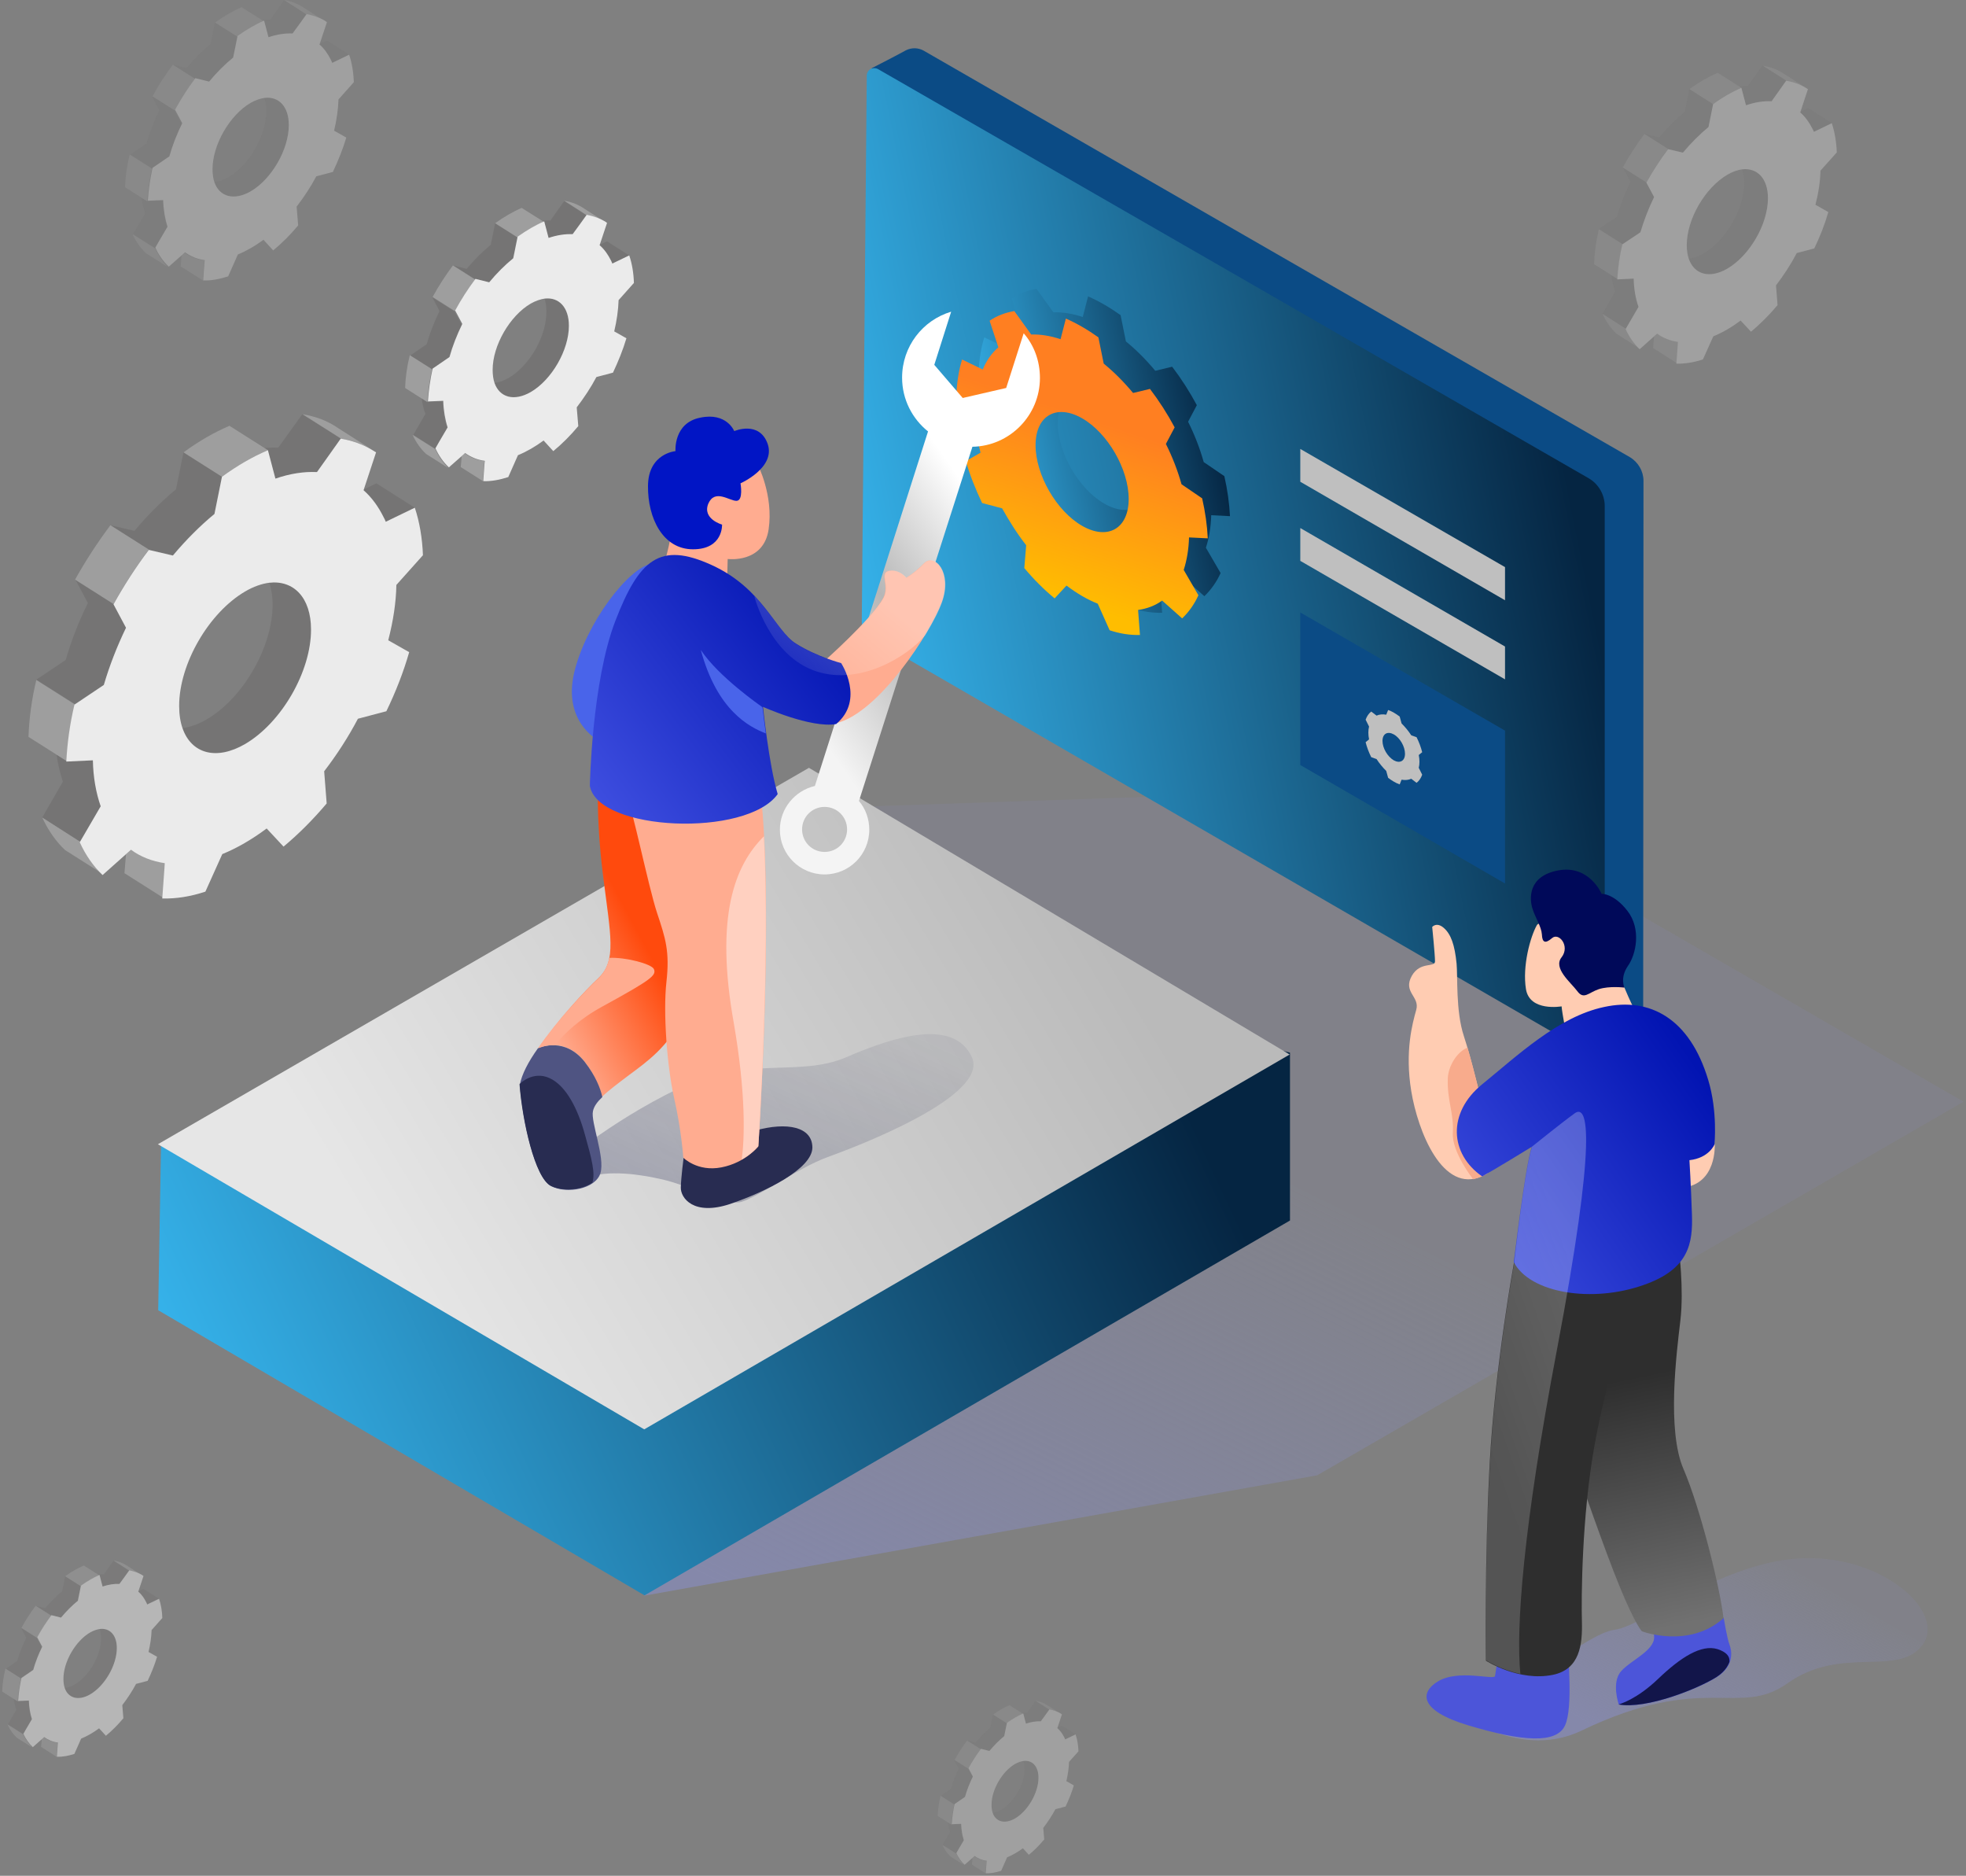 <svg width="629" height="600" viewBox="0 0 629 600" fill="none" xmlns="http://www.w3.org/2000/svg">
<rect x="0" y="0" width="629" height="600" fill="#808080" stroke="none"/>
<path d="M206.115 510.4L421.415 471.9L628.215 352.4L454.215 251.9L261.515 258.5L206.115 510.4Z" fill="url(#paint0_linear_1_352)"/>
<path d="M525.815 153.8C525.815 150.7 524.115 147.8 521.415 146.2C491.615 129.1 319.815 30.2 295.515 16.2C293.715 15.2 291.615 15.2 289.815 16.1C285.815 18.3 278.915 21.8 278.915 21.8L288.015 189.7L513.315 339.6C513.315 339.6 517.815 337 521.415 334.9C524.115 333.4 525.715 330.5 525.715 327.4C525.715 301.5 525.815 180.2 525.815 153.8Z" fill="#0B4B85"/>
<path d="M513.415 161.9C513.415 158.2 511.415 154.8 508.315 153C476.615 134.7 307.715 37.5 280.915 22.1C280.215 21.7 279.215 21.7 278.515 22.1C277.815 22.5 277.315 23.3 277.315 24.2C277.115 49 275.915 176.9 275.715 199C275.715 201 276.715 202.9 278.515 203.9C305.315 219.4 513.415 339.8 513.415 339.8C513.415 339.8 513.415 193.4 513.415 161.9Z" fill="url(#paint1_linear_1_352)"/>
<path d="M416.015 143.6L481.515 181.4V192L416.015 154.1V143.6Z" fill="#BFBFBF"/>
<path d="M416.015 168.9L481.515 206.8V217.3L416.015 179.4V168.9Z" fill="#BFBFBF"/>
<path d="M416.015 195.9L481.515 233.7V282.6L416.015 244.7V195.9Z" fill="#0B4B85"/>
<path fill-rule="evenodd" clip-rule="evenodd" d="M447.815 229.2C446.615 228.3 445.315 227.5 444.115 227.1L443.515 228.6C442.315 228.4 441.315 228.5 440.415 228.9L438.715 227.6C437.915 228.2 437.315 229.1 436.915 230.2L438.015 232.4C437.715 233.6 437.715 235 438.015 236.5L436.915 237.4C437.315 239 437.915 240.6 438.715 242.2L440.415 242.8C441.315 244.2 442.415 245.5 443.515 246.6L444.115 248.8C445.315 249.7 446.615 250.5 447.815 250.9L448.415 249.4C449.615 249.6 450.615 249.5 451.515 249.1L453.215 250.4C454.015 249.8 454.615 248.9 455.015 247.8L453.915 245.6C454.215 244.4 454.215 243 453.915 241.5L455.015 240.6C454.615 239 454.015 237.4 453.215 235.8L451.515 235.2C450.615 233.8 449.515 232.5 448.415 231.4L447.815 229.2ZM442.315 237C442.315 234.7 443.915 233.8 445.915 234.9C447.915 236 449.515 238.8 449.515 241.1C449.515 243.4 447.915 244.3 445.915 243.2C443.915 242 442.315 239.3 442.315 237Z" fill="#BFBFBF"/>
<path fill-rule="evenodd" clip-rule="evenodd" d="M358.515 100.8C355.015 98.3 351.515 96.3 348.115 94.8L346.415 101.4C343.115 100.3 339.915 99.8 337.015 99.9L331.615 92.4C328.715 92.9 326.015 93.9 323.715 95.5L326.515 104C324.415 105.8 322.715 108.2 321.515 111.1L314.915 107.9C313.915 111.1 313.315 114.7 313.115 118.6L319.115 125.3C319.215 129.3 319.715 133.4 320.815 137.7L316.115 140.4C317.415 144.9 319.215 149.4 321.315 153.8L327.715 155.5C330.015 159.6 332.515 163.6 335.415 167.3L334.815 174.6C337.815 178.2 341.115 181.5 344.515 184.3L348.315 180.2C351.615 182.7 355.015 184.7 358.315 186L362.115 194.5C365.415 195.6 368.715 196.1 371.815 196L371.215 188C374.115 187.6 376.715 186.6 378.915 185L385.315 190.7C387.415 188.7 389.215 186.2 390.515 183.3L385.815 175.2C386.815 172.1 387.415 168.6 387.515 164.8L393.515 165.1C393.315 161 392.715 156.7 391.715 152.3L385.115 147.8C383.915 143.5 382.215 139.1 380.115 134.9L382.915 129.6C380.615 125.3 377.915 121.1 375.015 117.3L369.615 118.6C366.615 115 363.515 111.9 360.215 109.2L358.515 100.8ZM338.415 135.3C338.415 125.8 345.115 122 353.315 126.7C361.515 131.4 368.115 143 368.215 152.5C368.215 162 361.515 165.8 353.315 161.1C345.115 156.4 338.415 144.8 338.415 135.3Z" fill="url(#paint2_linear_1_352)"/>
<path fill-rule="evenodd" clip-rule="evenodd" d="M351.415 107.9C347.915 105.4 344.415 103.4 341.015 101.9L339.315 108.5C336.015 107.4 332.815 106.9 329.915 107L324.515 99.5C321.615 100 318.915 101 316.615 102.6L319.415 111.1C317.315 112.9 315.615 115.3 314.415 118.2L307.815 115C306.815 118.2 306.215 121.8 306.015 125.7L312.015 132.4C312.115 136.4 312.615 140.5 313.715 144.8L309.015 147.5C310.315 152 312.115 156.5 314.215 160.9L320.615 162.6C322.915 166.7 325.415 170.7 328.315 174.4L327.715 181.7C330.715 185.3 334.015 188.6 337.415 191.4L341.215 187.3C344.515 189.8 347.915 191.8 351.215 193.1L355.015 201.6C358.315 202.7 361.615 203.2 364.715 203.1L364.115 195.1C367.015 194.7 369.615 193.7 371.815 192.1L378.215 197.8C380.315 195.8 382.115 193.3 383.415 190.4L378.715 182.3C379.715 179.2 380.315 175.7 380.415 171.9L386.415 172.2C386.215 168.1 385.615 163.8 384.615 159.4L378.015 154.9C376.815 150.6 375.115 146.2 373.015 142L375.815 136.7C373.515 132.4 370.815 128.2 367.915 124.4L362.515 125.7C359.515 122.1 356.415 119 353.115 116.3L351.415 107.9ZM331.315 142.4C331.315 132.9 338.015 129.1 346.215 133.8C354.415 138.5 361.115 150.1 361.115 159.6C361.115 169.1 354.415 172.9 346.215 168.2C338.015 163.5 331.315 151.9 331.315 142.4Z" fill="url(#paint3_linear_1_352)"/>
<path d="M258.815 298.7L51.515 366.5L50.615 419.1L206.215 510.3L412.715 390.4V336.7L258.815 298.7Z" fill="url(#paint4_linear_1_352)"/>
<path d="M258.815 245.6L50.515 366L206.115 457.2L412.615 337.3L258.815 245.6Z" fill="url(#paint5_linear_1_352)"/>
<path d="M122.715 165.4V165.4C122.915 165.9 123.215 166.4 123.415 166.9L132.715 162.4L120.415 154.6L116.315 156.6L116.215 156.9C118.915 159.1 121.115 162 122.715 165.4" fill="#757474"/>
<path d="M66.115 230.1C63.415 231.7 60.715 232.6 58.415 232.9C61.215 240.9 69.115 243.3 78.415 237.9C90.115 231.2 99.515 214.8 99.515 201.3C99.515 191 94.015 185.4 86.115 186.3C86.815 188.3 87.215 190.7 87.215 193.4C87.215 207 77.715 223.4 66.115 230.1" fill="#757474"/>
<path d="M33.315 219C35.015 212.9 37.415 206.7 40.415 200.7L36.415 193.2L24.115 185.4L28.115 192.9C25.115 198.9 22.815 205 21.015 211.1L11.615 217.4L23.915 225.2L33.315 219Z" fill="#757474"/>
<path d="M55.315 177.6C59.515 172.6 64.015 168.1 68.615 164.3L71.015 152.4L58.715 144.6L56.315 156.5C51.715 160.3 47.215 164.8 43.015 169.8L35.315 168L47.615 175.8L55.315 177.6Z" fill="#757474"/>
<path d="M88.115 153.1C92.815 151.5 97.215 150.8 101.415 151L105.115 145.8L109.015 140.3L105.415 138L96.715 132.5L89.015 143.2C87.515 143.1 86.015 143.2 84.515 143.3L85.615 144L88.115 153.1Z" fill="#757474"/>
<path d="M25.715 269.3L27.815 265.7L32.415 257.8C30.915 253.5 30.115 248.5 29.915 243.1L21.415 243.5L18.115 241.4C18.515 244.5 19.215 247.3 20.115 250L13.515 261.5L24.615 268.6L25.715 269.3Z" fill="#757474"/>
<path d="M109.115 140.3C112.715 140.9 116.115 142.1 119.115 143.9L108.115 136.9C104.815 134.6 101.015 133.2 96.815 132.5L105.515 138L109.115 140.3Z" fill="#9E9E9E"/>
<path d="M85.715 144L84.615 143.3L73.415 136.2C68.515 138.3 63.615 141.1 58.715 144.7L71.015 152.5C75.915 148.9 80.815 146.1 85.715 144" fill="#9E9E9E"/>
<path d="M47.615 175.8L35.315 168C31.215 173.5 27.415 179.3 24.015 185.4L36.315 193.2C39.715 187.1 43.515 181.3 47.615 175.8" fill="#9E9E9E"/>
<path d="M23.915 225.3L11.615 217.5C10.115 223.8 9.315 229.9 9.115 235.7L18.115 241.4V241.4L21.415 243.5C21.615 237.7 22.515 231.6 23.915 225.3" fill="#9E9E9E"/>
<path d="M25.715 269.3L24.615 268.6L13.515 261.5C15.415 265.6 17.915 269.2 20.815 271.9L33.115 279.7C30.015 276.9 27.615 273.4 25.715 269.3" fill="#9E9E9E"/>
<path d="M52.915 275.9C48.915 275.4 45.215 273.9 42.115 271.6L40.315 273.2L39.815 279.3L52.115 287.1L52.815 277.4L52.915 275.9Z" fill="#9E9E9E"/>
<path fill-rule="evenodd" clip-rule="evenodd" d="M135.315 177.6L126.815 187.1C126.715 192.7 125.815 198.6 124.215 204.8L130.915 208.6C129.115 214.9 126.615 221.3 123.615 227.5L114.515 229.9C111.415 235.8 107.715 241.5 103.715 246.7L104.515 257C100.115 262.2 95.515 266.8 90.715 270.8L85.315 265C80.615 268.5 75.815 271.3 71.115 273.2L65.715 285.2C60.915 286.8 56.315 287.5 51.915 287.4L52.615 277.7L52.715 276.1C48.715 275.5 45.015 274.1 41.915 271.8L40.115 273.4L32.815 279.9C29.915 277.1 27.415 273.6 25.515 269.4L27.615 265.8L32.215 257.9C30.715 253.6 29.815 248.6 29.715 243.2L21.215 243.6C21.515 237.8 22.315 231.7 23.815 225.4L33.215 219.1C35.015 213 37.415 206.8 40.315 200.8L36.315 193.3C39.715 187.2 43.515 181.3 47.615 175.9L55.315 177.7C59.515 172.7 64.015 168.2 68.615 164.4L71.015 152.5C75.915 148.9 80.815 146.1 85.715 144L88.115 153.1C92.715 151.5 97.215 150.8 101.415 151L105.115 145.8L109.015 140.3C112.615 140.9 116.015 142.1 119.015 143.9L120.315 144.7L116.415 156.5L116.315 156.8C118.915 159.1 121.015 162 122.715 165.4C123.015 165.9 123.215 166.4 123.415 166.9L132.715 162.4C134.215 166.9 135.115 172.1 135.315 177.6ZM78.415 238C90.015 231.2 99.515 214.9 99.515 201.4C99.515 191.1 93.915 185.5 86.115 186.4C83.815 186.7 81.115 187.6 78.415 189.2C66.815 196 57.315 212.3 57.315 225.8C57.315 228.6 57.715 231 58.415 233C61.215 241 69.115 243.4 78.415 238Z" fill="#EBEBEB"/>
<path d="M195.515 83.4V83.4C195.615 83.7 195.815 84 195.915 84.3L201.315 81.7L194.215 77.2L191.815 78.3L191.715 78.5C193.315 79.7 194.615 81.4 195.515 83.4" fill="#757474"/>
<path d="M162.715 120.9C161.115 121.8 159.615 122.3 158.215 122.5C159.815 127.1 164.415 128.5 169.815 125.4C176.615 121.5 182.015 112 182.015 104.2C182.015 98.2 178.815 95 174.215 95.5C174.615 96.7 174.815 98.1 174.815 99.6C174.915 107.5 169.415 117 162.715 120.9" fill="#757474"/>
<path d="M143.615 114.5C144.615 111 146.015 107.4 147.715 103.9L145.415 99.6L138.315 95.1L140.615 99.5C138.915 103 137.515 106.5 136.515 110.1L131.115 113.8L138.215 118.3L143.615 114.5Z" fill="#757474"/>
<path d="M156.415 90.5C158.815 87.6 161.415 85 164.115 82.8L165.515 75.9L158.415 71.4L157.015 78.3C154.315 80.5 151.715 83.1 149.315 86L144.915 84.9L152.015 89.4L156.415 90.5Z" fill="#757474"/>
<path d="M175.415 76.2C178.115 75.3 180.715 74.9 183.115 75L185.315 72L187.615 68.8L185.515 67.5L180.515 64.3L176.115 70.5C175.215 70.5 174.415 70.5 173.515 70.6L174.115 71L175.415 76.2Z" fill="#757474"/>
<path d="M139.215 143.6L140.415 141.5L143.115 136.9C142.215 134.4 141.715 131.5 141.715 128.4L136.815 128.6L134.915 127.4C135.115 129.2 135.515 130.8 136.115 132.4L132.215 139.1L138.715 143.2L139.215 143.6Z" fill="#757474"/>
<path d="M187.615 68.8C189.715 69.1 191.615 69.8 193.415 70.9L187.015 66.8C185.115 65.5 182.915 64.6 180.515 64.2L185.515 67.4L187.615 68.8Z" fill="#9E9E9E"/>
<path d="M174.015 71L173.415 70.6L166.915 66.5C164.115 67.7 161.215 69.4 158.415 71.4L165.515 75.9C168.315 73.8 171.215 72.2 174.015 71" fill="#9E9E9E"/>
<path d="M152.015 89.4L144.915 84.9C142.515 88.1 140.315 91.5 138.415 95L145.515 99.5C147.415 96 149.615 92.6 152.015 89.4" fill="#9E9E9E"/>
<path d="M138.215 118.1L131.115 113.6C130.215 117.2 129.715 120.8 129.615 124.1L134.815 127.4V127.4L136.715 128.6C136.915 125.3 137.415 121.7 138.215 118.1" fill="#9E9E9E"/>
<path d="M139.215 143.6L138.515 143.2L132.015 139.1C133.115 141.5 134.515 143.5 136.315 145.2L143.415 149.7C141.815 148.1 140.315 146 139.215 143.6" fill="#9E9E9E"/>
<path d="M155.015 147.5C152.715 147.2 150.515 146.4 148.715 145L147.715 145.9L147.415 149.4L154.515 153.9L154.915 148.3L155.015 147.5Z" fill="#9E9E9E"/>
<path fill-rule="evenodd" clip-rule="evenodd" d="M202.815 90.5L197.915 96C197.815 99.2 197.315 102.6 196.515 106L200.415 108.2C199.315 111.9 197.815 115.6 196.115 119.2L190.815 120.6C189.015 124 186.815 127.3 184.515 130.3L185.015 136.3C182.515 139.3 179.815 142 177.015 144.3L173.915 140.9C171.215 142.9 168.415 144.5 165.715 145.6L162.615 152.6C159.815 153.5 157.115 154 154.615 153.9L155.015 148.3L155.115 147.4C152.715 147.1 150.615 146.2 148.815 144.9L147.815 145.8L143.615 149.5C141.815 147.8 140.415 145.8 139.315 143.4L140.515 141.3L143.215 136.7C142.415 134.2 141.915 131.3 141.815 128.2L136.915 128.4C137.115 125.1 137.615 121.5 138.415 117.9L143.815 114.2C144.815 110.6 146.215 107.1 147.915 103.6L145.615 99.3C147.515 95.8 149.715 92.4 152.115 89.2L156.515 90.3C158.915 87.4 161.515 84.8 164.215 82.6L165.615 75.7C168.415 73.7 171.315 72 174.115 70.8L175.515 76.1C178.215 75.2 180.815 74.8 183.215 74.9L185.415 71.9L187.715 68.7C189.815 69.1 191.815 69.8 193.515 70.8L194.215 71.3L191.915 78.2L191.815 78.4C193.315 79.7 194.515 81.4 195.515 83.4C195.565 83.55 195.64 83.7 195.715 83.85C195.79 84 195.865 84.15 195.915 84.3L201.315 81.7C202.215 84.3 202.715 87.3 202.815 90.5ZM169.815 125.4C176.515 121.5 182.015 112 182.015 104.2C182.015 98.3 178.815 95 174.315 95.5C172.915 95.7 171.415 96.2 169.815 97.1C163.115 101 157.615 110.5 157.615 118.3C157.615 119.9 157.815 121.3 158.215 122.5C159.815 127.1 164.415 128.5 169.815 125.4Z" fill="#EBEBEB"/>
<path d="M463.215 545.7C463.215 545.7 484.815 563.7 505.915 553.6C545.415 534.6 556.215 549.6 571.915 538.4C589.115 526.2 606.915 536.5 614.915 526.4C622.915 516.2 603.315 497.8 577.515 498.4C551.715 498.9 526.215 520 516.615 521.3C507.015 522.6 486.715 542 479.415 540.7C472.115 539.4 463.215 545.7 463.215 545.7Z" fill="url(#paint6_linear_1_352)"/>
<path d="M548.615 366C548.615 366 549.415 378.9 538.115 379.9C526.715 380.9 541.615 364.9 548.615 366Z" fill="#FFCCB2"/>
<path d="M479.515 528.4C479.515 528.4 478.515 534.7 478.315 536.1C478.115 537.5 466.415 533.8 459.915 537.9C454.415 541.3 453.815 547.1 469.815 551.9C487.215 557.1 498.015 557.8 500.715 551.9C503.415 546 501.415 529 501.915 528.7C502.315 528.6 479.515 528.4 479.515 528.4Z" fill="#4C55D9"/>
<path d="M549.415 514.4L551.515 517.7C551.515 517.7 552.615 524.3 553.315 526C554.015 527.8 555.115 532.7 549.315 536.4C543.515 540.1 526.915 546.8 517.915 545.2C517.915 545.2 515.415 538.1 518.715 534.5C522.015 530.8 530.315 527.6 529.115 522.7C527.915 517.8 546.915 514.6 549.415 514.4Z" fill="#4C55D9"/>
<path d="M517.815 545.2C518.115 545.1 523.515 543.7 530.515 537C537.715 530.1 544.315 525.9 549.515 527.5C552.215 528.4 553.515 529.7 553.315 531.6C552.715 533.2 551.515 534.9 549.215 536.4C543.415 540.1 526.815 546.8 517.815 545.2V545.2Z" fill="#12154A"/>
<path d="M504.615 470.4C504.615 470.4 513.315 495.7 518.315 507.8C523.315 519.9 525.315 521.8 525.315 521.8C525.315 521.8 540.315 527.5 551.415 517.6C550.315 507.9 544.015 482.4 538.615 469.9C533.215 457.4 536.415 432.6 537.615 422.4C538.815 412.2 537.115 399.5 537.115 399.5L518.415 405.6L504.615 470.4Z" fill="url(#paint7_linear_1_352)"/>
<path d="M492.915 399.4L484.415 403.7C484.415 403.7 478.315 436.8 476.615 468C474.915 499.2 475.415 531.2 475.415 531.2C475.415 531.2 485.915 538 496.915 535.7C505.415 533.9 506.315 526.1 506.115 518.7C505.915 511.3 506.015 485.2 510.215 461.9C514.415 438.6 523.115 413.8 523.615 410.1C524.115 406.3 492.915 399.4 492.915 399.4Z" fill="#2E2E2E"/>
<path d="M517.315 312.6L519.715 315.9C519.715 315.9 521.815 321 523.115 323.2C524.515 325.4 501.115 330.8 501.115 330.8C501.115 330.8 499.815 324.3 499.615 321.9C499.615 321.9 489.415 323.7 488.215 316.4C487.015 309 489.615 299.6 491.715 295.9C494.015 292.3 515.315 307.7 517.315 312.6Z" fill="#FFCCB2"/>
<path d="M474.115 353.1C474.115 353.1 470.915 339.2 468.315 331.3C465.715 323.4 466.415 312.2 466.015 308.2C465.415 302.2 464.215 298.8 461.915 296.8C459.615 294.8 458.215 296.5 458.215 296.5C458.215 296.5 459.115 305.4 459.115 307.5C459.115 309.6 454.415 307.4 451.715 312.1C448.715 317.4 454.315 318.7 453.115 323C451.915 327.3 449.415 336.2 451.515 349C453.615 361.8 461.515 382 474.215 376.2C486.015 370.9 474.115 353.1 474.115 353.1Z" fill="#FFCCB2"/>
<path d="M469.515 335.1C471.815 343 474.215 353.2 474.215 353.2C474.215 353.2 479.315 360.9 479.415 367.6C478.815 370.7 477.815 373.3 476.315 375C475.715 375.5 475.015 375.9 474.115 376.3C473.115 376.7 472.215 377 471.315 377.2C471.315 377.2 464.415 368.5 464.815 362.3C465.215 356.1 462.915 352 463.215 344.8C463.415 340.9 466.215 336.4 469.515 335.1Z" fill="#F8AB8C"/>
<path d="M490.115 366.8C490.115 366.8 478.215 374.1 474.215 376.3C463.815 369.1 463.015 356 474.115 346.9C485.315 337.8 498.515 325.2 513.215 322.1C527.915 318.9 540.615 325.8 546.515 345.4C549.615 355.6 548.515 366.1 548.515 366.1C548.515 366.1 546.815 370.4 540.515 371.1C540.515 371.1 541.015 379.4 541.315 388.4C541.615 397.5 540.515 405.9 525.915 411C509.315 416.9 489.415 413.6 484.315 403.7C484.415 403.6 487.915 373.1 490.115 366.8Z" fill="url(#paint8_linear_1_352)"/>
<path d="M490.115 366.8C490.115 366.8 499.515 359.2 503.815 356.1C508.115 353 511.015 363.6 498.115 431.8C487.215 489.1 485.015 520.7 486.415 535.4C480.115 534.1 475.515 531.1 475.515 531.1C475.515 531.1 474.915 499.1 476.715 467.9C478.415 436.7 484.515 403.6 484.515 403.6V403.3C484.915 399.9 488.015 373.1 490.115 367V366.8Z" fill="url(#paint9_linear_1_352)"/>
<path d="M519.715 315.9C519.715 315.9 518.215 312.8 520.815 309C523.515 305.2 525.115 297.1 520.715 291.4C516.315 285.7 512.415 285.9 512.415 285.9C512.415 285.9 508.515 276.6 498.615 278.4C488.715 280.2 489.315 287.6 490.315 290.7C491.315 293.8 493.115 296.3 493.315 298.9C493.415 301.4 494.315 302 496.515 300.1C498.715 298.1 502.415 302.6 499.615 306.2C496.815 309.7 502.515 314.2 504.615 317C506.715 319.9 508.215 317.5 511.515 316.4C514.915 315.3 519.715 315.9 519.715 315.9Z" fill="#000959"/>
<path d="M178.315 373.3C178.315 373.3 194.615 359 217.015 348.2C239.315 337.4 255.415 344.8 270.915 338.1C286.415 331.4 305.115 325.7 310.915 338.1C316.715 350.5 274.515 366.6 264.815 370.1C255.115 373.6 240.915 384 236.415 384.6C231.815 385.2 221.215 379.5 212.115 377.3C203.015 375.2 192.515 374.1 186.015 377.4C179.415 380.9 178.315 373.3 178.315 373.3Z" fill="url(#paint10_linear_1_352)"/>
<path fill-rule="evenodd" clip-rule="evenodd" d="M288.615 120.8C288.615 127.8 291.915 134 296.915 138L260.715 251.4C254.315 252.9 249.515 258.6 249.515 265.4C249.515 273.3 255.915 279.7 263.815 279.7C271.715 279.7 278.115 273.3 278.115 265.4C278.115 261.9 276.915 258.7 274.815 256.2L311.115 142.9C323.015 142.7 332.715 132.9 332.715 120.9C332.715 115.4 330.815 110.4 327.515 106.6L321.915 124.1L308.015 127.3L298.915 116.7L304.315 99.7C295.215 102.4 288.615 110.8 288.615 120.8ZM271.015 265.3C271.015 261.3 267.815 258.1 263.815 258.1C259.815 258.1 256.615 261.3 256.615 265.3C256.615 269.3 259.815 272.5 263.815 272.5C267.815 272.5 271.015 269.3 271.015 265.3Z" fill="url(#paint11_linear_1_352)"/>
<path d="M263.015 212.1C263.015 212.1 279.115 197.9 282.615 191.2C284.715 187.2 281.115 183.2 284.415 182.6C287.715 182 289.915 184.8 289.915 184.8C289.915 184.8 292.515 183.4 295.715 180.1C299.015 176.9 304.715 183.1 301.315 192.6C297.915 202.1 281.215 228 267.615 231.3C254.115 234.7 263.015 212.1 263.015 212.1Z" fill="#FFAC90"/>
<path d="M172.115 335.3C178.215 326.4 187.315 316.7 191.415 312.9C197.415 307.3 195.315 299.2 192.915 279.9C190.515 260.5 191.415 248.6 191.415 248.6L215.115 256.9C215.115 256.9 222.115 316.5 218.015 325.6C213.915 334.7 207.015 339.6 201.215 343.9C197.915 346.4 194.815 348.7 192.615 350.8C191.915 348 190.415 344 187.015 339.6C180.815 331.7 173.015 334.9 172.115 335.3Z" fill="url(#paint12_linear_1_352)"/>
<path d="M172.115 335.3C173.015 334.9 180.815 331.7 187.115 339.7C190.515 344.1 192.115 348.1 192.715 350.9C191.115 352.4 190.015 353.9 189.715 355.4C188.915 358.8 193.615 370.1 192.115 375.2C190.615 380.3 181.415 382 176.315 379.4C171.215 376.8 167.215 358.8 166.315 347C166.915 343.6 169.115 339.5 172.115 335.3Z" fill="#4F5482"/>
<path d="M166.215 346.8C166.415 346.5 170.515 342.5 175.715 344.8C181.115 347.2 184.915 354.7 187.215 363.2C189.315 370.7 190.515 375.3 189.515 378.3C186.015 380.7 180.015 381.2 176.215 379.3C171.115 376.7 167.115 358.6 166.215 346.8V346.8Z" fill="#282C51"/>
<path d="M218.715 370.3C218.715 370.3 217.915 376.4 217.815 379.8C217.715 383.2 221.915 389 233.615 385.1C245.315 381.1 259.815 373.8 259.915 367.1C259.915 360.4 251.815 358.8 241.715 361.6C231.515 364.4 218.715 370.3 218.715 370.3Z" fill="#282C51"/>
<path d="M201.215 257.6C201.915 256.7 207.515 283.9 210.215 292C212.915 300.1 214.315 304.3 213.215 314.1C212.115 323.9 213.415 341.3 215.715 351.4C218.015 361.5 218.615 370.3 218.615 370.3C218.615 370.3 223.115 374.9 230.815 373.4C238.515 371.9 242.615 366.7 242.615 366.7C242.615 366.7 247.715 291.7 243.315 253C238.815 214.1 200.515 258.5 201.215 257.6Z" fill="#FFAC90"/>
<path d="M244.415 267.5C246.515 307.9 242.615 366.6 242.615 366.6C242.615 366.6 240.815 368.9 237.315 370.9C238.215 364.1 238.715 350.3 234.815 327.5C228.615 293 235.115 276.7 244.415 267.5Z" fill="#FFD0C0"/>
<path d="M194.915 306.4C199.915 306.1 208.515 308.3 209.215 310C210.015 312 208.515 313.3 192.815 321.9C185.615 325.8 180.715 330.4 177.515 334.3C174.715 334.2 172.615 335.1 172.215 335.3C178.315 326.4 187.415 316.7 191.515 312.9C193.315 311.1 194.415 309 194.915 306.4Z" fill="#FFAC90"/>
<path d="M242.415 148.6C242.415 148.6 247.515 158.4 245.915 169.3C244.315 180.3 232.815 178.8 232.815 178.8L232.615 186.8L211.215 184.7C211.215 184.7 214.215 175.2 214.715 170.5C215.315 166.3 234.215 145 242.415 148.6Z" fill="#FFAC90"/>
<path d="M191.115 236.6C191.115 236.6 180.015 230.7 183.715 215.1C187.415 199.5 201.115 181.3 208.815 180.2C216.515 179.1 191.115 236.6 191.115 236.6Z" fill="#4964EA"/>
<path d="M188.715 251.4C188.715 251.4 189.315 218.1 196.915 198.5C204.515 178.9 211.115 173.2 227.615 180.7C244.115 188.2 248.015 201.8 254.715 205.9C261.415 210.1 269.115 212.1 269.115 212.1C269.115 212.1 276.815 223.8 267.515 231.6C259.415 233 244.115 226.1 244.115 226.1C244.115 226.1 246.015 244.7 248.815 254C238.915 267.9 191.415 266 188.715 251.4Z" fill="url(#paint13_linear_1_352)"/>
<path d="M241.315 190.6C247.315 196.9 250.415 203.3 254.715 206C258.115 208.1 261.815 209.7 264.615 210.7C268.715 207 279.815 196.6 282.715 191.2C284.815 187.2 281.215 183.2 284.515 182.6C287.815 182 290.015 184.8 290.015 184.8C290.015 184.8 292.615 183.4 295.815 180.1C299.115 176.9 304.815 183.1 301.415 192.6C300.515 195.2 298.615 198.9 296.015 203.2C290.015 210.3 275.015 219.2 261.315 214.8C246.115 209.9 241.315 190.7 241.315 190.6Z" fill="url(#paint14_linear_1_352)"/>
<path d="M245.015 234.6C239.615 232.5 229.415 227.2 224.215 207.9C229.915 216.5 243.115 225.6 243.915 226.2V226.2C244.015 226.2 244.315 229.8 245.015 234.6Z" fill="#4964EA"/>
<path d="M231.015 167.8C231.015 167.8 231.415 175.7 221.715 175.7C212.115 175.7 207.215 165.8 207.315 155.4C207.415 145 216.115 144.3 216.115 144.3C216.115 144.3 215.415 135.3 224.015 133.6C232.515 131.8 234.915 137.9 234.915 137.9C234.915 137.9 242.915 134.4 245.615 142C248.215 149.6 236.915 154.6 236.915 154.6C236.915 154.6 237.915 160.2 235.615 160.2C233.315 160.2 228.715 156.3 226.615 161.1C224.615 166 231.015 167.8 231.015 167.8Z" fill="#0115C5"/>
<g opacity="0.3">
<path d="M579.908 41.246V41.246C580.031 41.554 580.215 41.861 580.338 42.169L586.062 39.4L578.492 34.6L575.969 35.831L575.908 36.015C577.569 37.369 578.923 39.154 579.908 41.246" fill="#757474"/>
<path d="M545.077 81.061C543.415 82.046 541.754 82.6 540.339 82.785C542.062 87.708 546.923 89.185 552.646 85.862C559.846 81.739 565.631 71.646 565.631 63.339C565.631 57 562.246 53.554 557.385 54.108C557.815 55.339 558.062 56.815 558.062 58.477C558.062 66.846 552.215 76.939 545.077 81.061" fill="#757474"/>
<path d="M524.892 74.231C525.938 70.477 527.415 66.662 529.262 62.969L526.8 58.354L519.231 53.554L521.692 58.169C519.846 61.861 518.431 65.615 517.323 69.369L511.538 73.246L519.108 78.046L524.892 74.231Z" fill="#757474"/>
<path d="M538.431 48.754C541.015 45.677 543.785 42.908 546.615 40.569L548.092 33.246L540.523 28.446L539.046 35.769C536.215 38.108 533.446 40.877 530.862 43.954L526.123 42.846L533.692 47.646L538.431 48.754Z" fill="#757474"/>
<path d="M558.615 33.677C561.508 32.692 564.215 32.261 566.8 32.385L569.077 29.185L571.477 25.8L569.262 24.385L563.908 21L559.169 27.585C558.246 27.523 557.323 27.585 556.4 27.646L557.077 28.077L558.615 33.677Z" fill="#757474"/>
<path d="M520.215 105.185L521.508 102.969L524.338 98.108C523.415 95.462 522.923 92.385 522.8 89.061L517.569 89.308L515.538 88.015C515.785 89.923 516.215 91.646 516.769 93.308L512.708 100.385L519.538 104.754L520.215 105.185Z" fill="#757474"/>
<path d="M571.538 25.8C573.754 26.169 575.846 26.908 577.692 28.015L570.923 23.708C568.892 22.292 566.554 21.431 563.969 21L569.323 24.385L571.538 25.8Z" fill="#9E9E9E"/>
<path d="M557.138 28.077L556.462 27.646L549.569 23.277C546.554 24.569 543.538 26.292 540.523 28.508L548.092 33.308C551.108 31.092 554.123 29.369 557.138 28.077" fill="#9E9E9E"/>
<path d="M533.692 47.646L526.123 42.846C523.6 46.231 521.261 49.8 519.169 53.554L526.738 58.354C528.831 54.6 531.169 51.031 533.692 47.646" fill="#9E9E9E"/>
<path d="M519.108 78.108L511.538 73.308C510.615 77.185 510.123 80.939 510 84.508L515.538 88.015V88.015L517.569 89.308C517.692 85.739 518.246 81.985 519.108 78.108" fill="#9E9E9E"/>
<path d="M520.215 105.185L519.538 104.754L512.708 100.385C513.877 102.908 515.415 105.123 517.2 106.785L524.769 111.585C522.861 109.862 521.385 107.708 520.215 105.185" fill="#9E9E9E"/>
<path d="M536.954 109.246C534.492 108.938 532.215 108.015 530.308 106.6L529.2 107.585L528.892 111.338L536.462 116.138L536.892 110.169L536.954 109.246Z" fill="#9E9E9E"/>
<path fill-rule="evenodd" clip-rule="evenodd" d="M587.662 48.754L582.431 54.6C582.369 58.046 581.815 61.677 580.831 65.492L584.954 67.831C583.846 71.708 582.308 75.646 580.462 79.462L574.862 80.939C572.954 84.569 570.677 88.077 568.215 91.277L568.708 97.615C566 100.815 563.169 103.646 560.215 106.108L556.892 102.538C554 104.692 551.046 106.415 548.154 107.585L544.831 114.969C541.877 115.954 539.046 116.385 536.338 116.323L536.769 110.354L536.831 109.369C534.369 109 532.092 108.138 530.185 106.723L529.077 107.708L524.585 111.708C522.8 109.985 521.262 107.831 520.092 105.246L521.385 103.031L524.215 98.169C523.292 95.523 522.738 92.446 522.677 89.123L517.446 89.369C517.631 85.8 518.123 82.046 519.046 78.169L524.831 74.292C525.938 70.538 527.415 66.723 529.2 63.031L526.738 58.415C528.831 54.661 531.169 51.031 533.692 47.708L538.431 48.815C541.015 45.739 543.785 42.969 546.615 40.631L548.092 33.308C551.108 31.092 554.123 29.369 557.138 28.077L558.615 33.677C561.446 32.692 564.215 32.261 566.8 32.385L569.077 29.185L571.477 25.8C573.692 26.169 575.785 26.908 577.631 28.015L578.431 28.508L576.031 35.769L575.969 35.954C577.569 37.369 578.862 39.154 579.908 41.246C580.092 41.554 580.215 41.861 580.338 42.169L580.338 42.169L586.062 39.4C586.985 42.169 587.538 45.369 587.662 48.754ZM552.646 85.923C559.785 81.739 565.631 71.708 565.631 63.4C565.631 57.062 562.185 53.615 557.385 54.169C555.969 54.354 554.308 54.908 552.646 55.892C545.508 60.077 539.662 70.108 539.662 78.415C539.662 80.138 539.908 81.615 540.338 82.846C542.062 87.769 546.923 89.246 552.646 85.923Z" fill="#EBEBEB"/>
</g>
<g opacity="0.3">
<path d="M105.9 19.2V19.2C106 19.5 106.2 19.8 106.3 20.1L111.7 17.5L104.6 13L102.2 14.1L102.1 14.3C103.7 15.5 105 17.2 105.9 19.2" fill="#757474"/>
<path d="M73.1 56.7C71.5 57.6 70 58.1 68.6 58.3C70.2 62.9 74.8 64.3 80.2 61.2C87 57.3 92.4 47.8 92.4 40C92.4 34 89.2 30.8 84.6 31.3C85 32.5 85.2 33.9 85.2 35.4C85.3 43.3 79.8 52.8 73.1 56.7" fill="#757474"/>
<path d="M54 50.3C55 46.8 56.4 43.2 58.1 39.7L55.8 35.4L48.7 30.9L51 35.3C49.3 38.8 47.9 42.3 46.9 45.9L41.5 49.6L48.6 54.1L54 50.3Z" fill="#757474"/>
<path d="M66.8 26.3C69.2 23.4 71.8 20.8 74.5 18.6L75.9 11.7L68.8 7.2L67.4 14.1C64.7 16.3 62.1 18.9 59.7 21.8L55.3 20.7L62.4 25.2L66.8 26.3Z" fill="#757474"/>
<path d="M85.8 12C88.5 11.1 91.1 10.7 93.5 10.8L95.7 7.8L98 4.6L95.9 3.3L90.9 0.1L86.5 6.3C85.6 6.3 84.8 6.3 83.9 6.4L84.5 6.8L85.8 12Z" fill="#757474"/>
<path d="M49.6 79.4L50.8 77.3L53.5 72.7C52.6 70.2 52.1 67.3 52.1 64.2L47.2 64.4L45.3 63.2C45.5 65 45.9 66.6 46.5 68.2L42.6 74.9L49.1 79L49.6 79.4Z" fill="#757474"/>
<path d="M98 4.6C100.1 4.9 102 5.6 103.8 6.7L97.4 2.6C95.5 1.3 93.3 0.4 90.9 0L95.9 3.2L98 4.6Z" fill="#9E9E9E"/>
<path d="M84.4 6.8L83.8 6.4L77.3 2.3C74.5 3.5 71.6 5.2 68.8 7.2L75.9 11.7C78.7 9.6 81.6 8 84.4 6.8" fill="#9E9E9E"/>
<path d="M62.4 25.2L55.3 20.7C52.9 23.9 50.7 27.3 48.8 30.8L55.9 35.3C57.8 31.8 60 28.4 62.4 25.2" fill="#9E9E9E"/>
<path d="M48.6 53.9L41.5 49.4C40.6 53 40.1 56.6 40 59.9L45.2 63.2V63.2L47.1 64.4C47.3 61.1 47.8 57.5 48.6 53.9" fill="#9E9E9E"/>
<path d="M49.6 79.4L48.9 79L42.4 74.9C43.5 77.3 44.9 79.3 46.7 81L53.8 85.5C52.2 83.9 50.7 81.8 49.6 79.4" fill="#9E9E9E"/>
<path d="M65.4 83.3C63.1 83 60.9 82.2 59.1 80.8L58.1 81.7L57.8 85.2L64.9 89.7L65.3 84.1L65.4 83.3Z" fill="#9E9E9E"/>
<path fill-rule="evenodd" clip-rule="evenodd" d="M113.2 26.3L108.3 31.8C108.2 35 107.7 38.4 106.9 41.8L110.8 44C109.7 47.7 108.2 51.4 106.5 55L101.2 56.4C99.4 59.8 97.2 63.1 94.9 66.1L95.4 72.1C92.9 75.1 90.2 77.8 87.4 80.1L84.3 76.7C81.6 78.7 78.8 80.3 76.1 81.4L73 88.4C70.2 89.3 67.5 89.8 65 89.7L65.4 84.1L65.5 83.2C63.1 82.9 61 82 59.2 80.7L58.2 81.6L54 85.3C52.2 83.6 50.8 81.6 49.7 79.2L50.9 77.1L53.6 72.5C52.8 70 52.3 67.1 52.2 64L47.3 64.2C47.5 60.9 48 57.3 48.8 53.7L54.2 50C55.2 46.4 56.6 42.9 58.3 39.4L56 35.1C57.9 31.6 60.1 28.2 62.5 25L66.9 26.1C69.3 23.2 71.9 20.6 74.6 18.4L76 11.5C78.8 9.5 81.7 7.8 84.5 6.6L85.9 11.9C88.6 11 91.2 10.6 93.6 10.7L95.8 7.7L98.1 4.5C100.2 4.9 102.2 5.6 103.9 6.6L104.6 7.1L102.3 14L102.2 14.2C103.7 15.5 104.9 17.2 105.9 19.2C105.95 19.35 106.025 19.5 106.1 19.65C106.175 19.8 106.25 19.95 106.3 20.1L111.7 17.5C112.6 20.1 113.1 23.1 113.2 26.3ZM80.2 61.2C86.9 57.3 92.4 47.8 92.4 40C92.4 34.1 89.2 30.8 84.7 31.3C83.3 31.5 81.8 32 80.2 32.9C73.5 36.8 68 46.3 68 54.1C68 55.7 68.2 57.1 68.6 58.3C70.2 62.9 74.8 64.3 80.2 61.2Z" fill="#EBEBEB"/>
</g>
<g opacity="0.5">
<path d="M46.825 512.58V512.58C46.895 512.79 47.035 513 47.105 513.21L50.885 511.39L45.915 508.24L44.235 509.01L44.165 509.15C45.285 509.99 46.195 511.18 46.825 512.58" fill="#757474"/>
<path d="M23.866 538.83C22.745 539.46 21.695 539.81 20.715 539.95C21.835 543.17 25.055 544.15 28.835 541.98C33.596 539.25 37.376 532.6 37.376 527.14C37.376 522.94 35.136 520.7 31.916 521.05C32.196 521.89 32.336 522.87 32.336 523.92C32.406 529.45 28.555 536.1 23.866 538.83" fill="#757474"/>
<path d="M10.495 534.35C11.195 531.9 12.175 529.38 13.365 526.93L11.755 523.92L6.785 520.77L8.395 523.85C7.205 526.3 6.225 528.75 5.525 531.27L1.745 533.86L6.715 537.01L10.495 534.35Z" fill="#757474"/>
<path d="M19.456 517.55C21.136 515.52 22.956 513.7 24.846 512.16L25.826 507.33L20.855 504.18L19.875 509.01C17.985 510.55 16.166 512.37 14.486 514.4L11.405 513.63L16.375 516.78L19.456 517.55Z" fill="#757474"/>
<path d="M32.755 507.54C34.645 506.91 36.465 506.63 38.145 506.7L39.685 504.6L41.295 502.36L39.825 501.45L36.325 499.21L33.245 503.55C32.615 503.55 32.055 503.55 31.425 503.62L31.845 503.9L32.755 507.54Z" fill="#757474"/>
<path d="M7.415 554.72L8.255 553.25L10.145 550.03C9.515 548.28 9.165 546.25 9.165 544.08L5.735 544.22L4.405 543.38C4.545 544.64 4.825 545.76 5.245 546.88L2.515 551.57L7.065 554.44L7.415 554.72Z" fill="#757474"/>
<path d="M41.295 502.36C42.765 502.57 44.095 503.06 45.355 503.83L40.875 500.96C39.545 500.05 38.005 499.42 36.325 499.14L39.825 501.38L41.295 502.36Z" fill="#9E9E9E"/>
<path d="M31.775 503.9L31.355 503.62L26.805 500.75C24.845 501.59 22.815 502.78 20.855 504.18L25.825 507.33C27.785 505.86 29.815 504.74 31.775 503.9" fill="#9E9E9E"/>
<path d="M16.375 516.78L11.405 513.63C9.725 515.87 8.185 518.25 6.855 520.7L11.825 523.85C13.155 521.4 14.695 519.02 16.375 516.78" fill="#9E9E9E"/>
<path d="M6.715 536.87L1.745 533.72C1.115 536.24 0.765 538.76 0.695 541.07L4.335 543.38V543.38L5.665 544.22C5.805 541.91 6.155 539.39 6.715 536.87" fill="#9E9E9E"/>
<path d="M7.415 554.72L6.925 554.44L2.375 551.57C3.145 553.25 4.125 554.65 5.385 555.84L10.355 558.99C9.235 557.87 8.185 556.4 7.415 554.72" fill="#9E9E9E"/>
<path d="M18.476 557.45C16.866 557.24 15.325 556.68 14.066 555.7L13.366 556.33L13.155 558.78L18.125 561.93L18.405 558.01L18.476 557.45Z" fill="#9E9E9E"/>
<path fill-rule="evenodd" clip-rule="evenodd" d="M51.935 517.55L48.505 521.4C48.435 523.64 48.085 526.02 47.525 528.4L50.255 529.94C49.485 532.53 48.435 535.12 47.245 537.64L43.535 538.62C42.275 541 40.735 543.31 39.125 545.41L39.475 549.61C37.725 551.71 35.835 553.6 33.875 555.21L31.705 552.83C29.815 554.23 27.855 555.35 25.965 556.12L23.795 561.02C21.835 561.65 19.945 562 18.195 561.93L18.475 558.01L18.545 557.38C16.865 557.17 15.395 556.54 14.135 555.63L13.435 556.26L10.495 558.85C9.235 557.66 8.255 556.26 7.485 554.58L8.325 553.11L10.215 549.89C9.655 548.14 9.305 546.11 9.235 543.94L5.805 544.08C5.945 541.77 6.295 539.25 6.855 536.73L10.635 534.14C11.335 531.62 12.315 529.17 13.505 526.72L11.895 523.71C13.225 521.26 14.765 518.88 16.445 516.64L19.525 517.41C21.205 515.38 23.025 513.56 24.915 512.02L25.895 507.19C27.855 505.79 29.885 504.6 31.845 503.76L32.825 507.47C34.715 506.84 36.535 506.56 38.215 506.63L39.755 504.53L41.365 502.29C42.835 502.57 44.235 503.06 45.425 503.76L45.915 504.11L44.305 508.94L44.235 509.08C45.285 509.99 46.125 511.18 46.825 512.58C46.86 512.685 46.913 512.79 46.965 512.895C47.018 513 47.07 513.105 47.105 513.21L50.885 511.39C51.515 513.21 51.865 515.31 51.935 517.55ZM28.835 541.98C33.525 539.25 37.375 532.6 37.375 527.14C37.375 523.01 35.135 520.7 31.985 521.05C31.005 521.19 29.955 521.54 28.835 522.17C24.145 524.9 20.295 531.55 20.295 537.01C20.295 538.13 20.435 539.11 20.715 539.95C21.835 543.17 25.055 544.15 28.835 541.98Z" fill="#EBEBEB"/>
</g>
<g opacity="0.3">
<path d="M340.554 555.815V555.815C340.615 556 340.738 556.185 340.8 556.369L344.123 554.769L339.754 552L338.277 552.677L338.215 552.8C339.2 553.538 340 554.585 340.554 555.815" fill="#757474"/>
<path d="M320.369 578.892C319.385 579.446 318.462 579.754 317.6 579.877C318.585 582.708 321.415 583.569 324.738 581.662C328.923 579.262 332.246 573.415 332.246 568.615C332.246 564.923 330.277 562.954 327.446 563.262C327.692 564 327.815 564.862 327.815 565.785C327.877 570.646 324.492 576.492 320.369 578.892" fill="#757474"/>
<path d="M308.615 574.954C309.231 572.8 310.092 570.585 311.138 568.431L309.723 565.785L305.354 563.015L306.769 565.723C305.723 567.877 304.862 570.031 304.246 572.246L300.923 574.523L305.292 577.292L308.615 574.954Z" fill="#757474"/>
<path d="M316.492 560.185C317.969 558.4 319.569 556.8 321.231 555.446L322.092 551.2L317.723 548.431L316.862 552.677C315.2 554.031 313.6 555.631 312.123 557.415L309.415 556.738L313.785 559.508L316.492 560.185Z" fill="#757474"/>
<path d="M328.185 551.385C329.846 550.831 331.446 550.585 332.923 550.646L334.277 548.8L335.692 546.831L334.4 546.031L331.323 544.062L328.615 547.877C328.062 547.877 327.569 547.877 327.015 547.938L327.385 548.185L328.185 551.385Z" fill="#757474"/>
<path d="M305.908 592.862L306.646 591.569L308.308 588.738C307.754 587.2 307.446 585.415 307.446 583.508L304.431 583.631L303.262 582.892C303.385 584 303.631 584.985 304 585.969L301.6 590.092L305.6 592.615L305.908 592.862Z" fill="#757474"/>
<path d="M335.692 546.831C336.985 547.015 338.154 547.446 339.262 548.123L335.323 545.6C334.154 544.8 332.8 544.246 331.323 544L334.4 545.969L335.692 546.831Z" fill="#9E9E9E"/>
<path d="M327.323 548.185L326.954 547.938L322.954 545.415C321.231 546.154 319.446 547.2 317.723 548.431L322.092 551.2C323.815 549.908 325.6 548.923 327.323 548.185" fill="#9E9E9E"/>
<path d="M313.785 559.508L309.415 556.738C307.938 558.708 306.585 560.8 305.415 562.954L309.785 565.723C310.954 563.569 312.308 561.477 313.785 559.508" fill="#9E9E9E"/>
<path d="M305.292 577.169L300.923 574.4C300.369 576.615 300.062 578.831 300 580.862L303.2 582.892V582.892L304.369 583.631C304.492 581.6 304.8 579.385 305.292 577.169" fill="#9E9E9E"/>
<path d="M305.908 592.862L305.477 592.615L301.477 590.092C302.154 591.569 303.015 592.8 304.123 593.846L308.492 596.615C307.508 595.631 306.585 594.338 305.908 592.862" fill="#9E9E9E"/>
<path d="M315.631 595.262C314.215 595.077 312.862 594.585 311.754 593.723L311.138 594.277L310.954 596.431L315.323 599.2L315.569 595.754L315.631 595.262Z" fill="#9E9E9E"/>
<path fill-rule="evenodd" clip-rule="evenodd" d="M345.046 560.185L342.031 563.569C341.969 565.538 341.662 567.631 341.169 569.723L343.569 571.077C342.892 573.354 341.969 575.631 340.923 577.846L337.662 578.708C336.554 580.8 335.2 582.831 333.785 584.677L334.092 588.369C332.554 590.215 330.892 591.877 329.169 593.292L327.262 591.2C325.6 592.431 323.877 593.415 322.215 594.092L320.308 598.4C318.585 598.954 316.923 599.262 315.385 599.2L315.631 595.754L315.692 595.2C314.215 595.015 312.923 594.462 311.815 593.662L311.2 594.215L308.615 596.492C307.508 595.446 306.646 594.215 305.969 592.738L306.708 591.446L308.369 588.615C307.877 587.077 307.569 585.292 307.508 583.385L304.492 583.508C304.615 581.477 304.923 579.262 305.415 577.046L308.738 574.769C309.354 572.554 310.215 570.4 311.262 568.246L309.846 565.6C311.015 563.446 312.369 561.354 313.846 559.385L316.554 560.062C318.031 558.277 319.631 556.677 321.292 555.323L322.154 551.077C323.877 549.846 325.662 548.8 327.385 548.062L328.246 551.323C329.908 550.769 331.508 550.523 332.985 550.585L334.338 548.738L335.754 546.769C337.046 547.015 338.277 547.446 339.323 548.062L339.754 548.369L338.338 552.615L338.277 552.738C339.2 553.538 339.938 554.585 340.554 555.815C340.585 555.908 340.631 556 340.677 556.092C340.723 556.185 340.769 556.277 340.8 556.369L344.123 554.769C344.677 556.369 344.985 558.215 345.046 560.185ZM324.738 581.662C328.862 579.262 332.246 573.415 332.246 568.615C332.246 564.985 330.277 562.954 327.508 563.262C326.646 563.385 325.723 563.692 324.738 564.246C320.615 566.646 317.231 572.492 317.231 577.292C317.231 578.277 317.354 579.138 317.6 579.877C318.585 582.708 321.415 583.569 324.738 581.662Z" fill="#EBEBEB"/>
</g>
<defs>
<linearGradient id="paint0_linear_1_352" x1="306.689" y1="544.512" x2="394.031" y2="368.918" gradientUnits="userSpaceOnUse">
<stop stop-color="#8588AA"/>
<stop offset="1" stop-color="#8588AA" stop-opacity="0.23"/>
</linearGradient>
<linearGradient id="paint1_linear_1_352" x1="468.355" y1="-9.291" x2="233.603" y2="38.486" gradientUnits="userSpaceOnUse">
<stop stop-color="#052542"/>
<stop offset="1" stop-color="#37B7F0"/>
</linearGradient>
<linearGradient id="paint2_linear_1_352" x1="378.274" y1="82.27" x2="299.116" y2="98.994" gradientUnits="userSpaceOnUse">
<stop stop-color="#052542"/>
<stop offset="1" stop-color="#37B7F0"/>
</linearGradient>
<linearGradient id="paint3_linear_1_352" x1="359.756" y1="198.36" x2="378.12" y2="143.717" gradientUnits="userSpaceOnUse">
<stop stop-color="#FFBD00"/>
<stop offset="1" stop-color="#FF7F21"/>
</linearGradient>
<linearGradient id="paint4_linear_1_352" x1="344.072" y1="278.012" x2="38.08" y2="420.583" gradientUnits="userSpaceOnUse">
<stop stop-color="#052542"/>
<stop offset="1" stop-color="#37B7F0"/>
</linearGradient>
<linearGradient id="paint5_linear_1_352" x1="321.726" y1="247.788" x2="107.025" y2="376.65" gradientUnits="userSpaceOnUse">
<stop stop-color="#BABABA"/>
<stop offset="1" stop-color="#E6E6E6"/>
</linearGradient>
<linearGradient id="paint6_linear_1_352" x1="524.307" y1="560.291" x2="561.243" y2="494.981" gradientUnits="userSpaceOnUse">
<stop stop-color="#8588AA"/>
<stop offset="1" stop-color="#8588AA" stop-opacity="0.23"/>
</linearGradient>
<linearGradient id="paint7_linear_1_352" x1="510.959" y1="442.88" x2="527.536" y2="521.965" gradientUnits="userSpaceOnUse">
<stop stop-color="#2E2E2E"/>
<stop offset="1" stop-color="#717171"/>
</linearGradient>
<linearGradient id="paint8_linear_1_352" x1="496.097" y1="453.853" x2="580.637" y2="395.38" gradientUnits="userSpaceOnUse">
<stop stop-color="#4050E1"/>
<stop offset="1" stop-color="#0214B2"/>
</linearGradient>
<linearGradient id="paint9_linear_1_352" x1="485.459" y1="354.735" x2="442.598" y2="369.784" gradientUnits="userSpaceOnUse">
<stop stop-color="white" stop-opacity="0.25"/>
<stop offset="1" stop-color="white" stop-opacity="0.18"/>
</linearGradient>
<linearGradient id="paint10_linear_1_352" x1="240.349" y1="403.687" x2="277.692" y2="323.718" gradientUnits="userSpaceOnUse">
<stop stop-color="#232752" stop-opacity="0.3"/>
<stop offset="1" stop-color="#1F2343" stop-opacity="0.07"/>
</linearGradient>
<linearGradient id="paint11_linear_1_352" x1="295.171" y1="282.498" x2="364.015" y2="234.279" gradientUnits="userSpaceOnUse">
<stop stop-color="#F4F4F4"/>
<stop offset="0.5" stop-color="#B6B6B6"/>
<stop offset="1" stop-color="white"/>
</linearGradient>
<linearGradient id="paint12_linear_1_352" x1="193.838" y1="363.457" x2="229.063" y2="344.621" gradientUnits="userSpaceOnUse">
<stop stop-color="#FFAC90"/>
<stop offset="1" stop-color="#FF4A0D"/>
</linearGradient>
<linearGradient id="paint13_linear_1_352" x1="218.999" y1="300.511" x2="299.576" y2="239.896" gradientUnits="userSpaceOnUse">
<stop stop-color="#4050E1"/>
<stop offset="1" stop-color="#0214B2"/>
</linearGradient>
<linearGradient id="paint14_linear_1_352" x1="258.498" y1="219.86" x2="281.995" y2="192.394" gradientUnits="userSpaceOnUse">
<stop stop-color="white" stop-opacity="0.06"/>
<stop offset="1" stop-color="white" stop-opacity="0.3"/>
</linearGradient>
</defs>
</svg>
